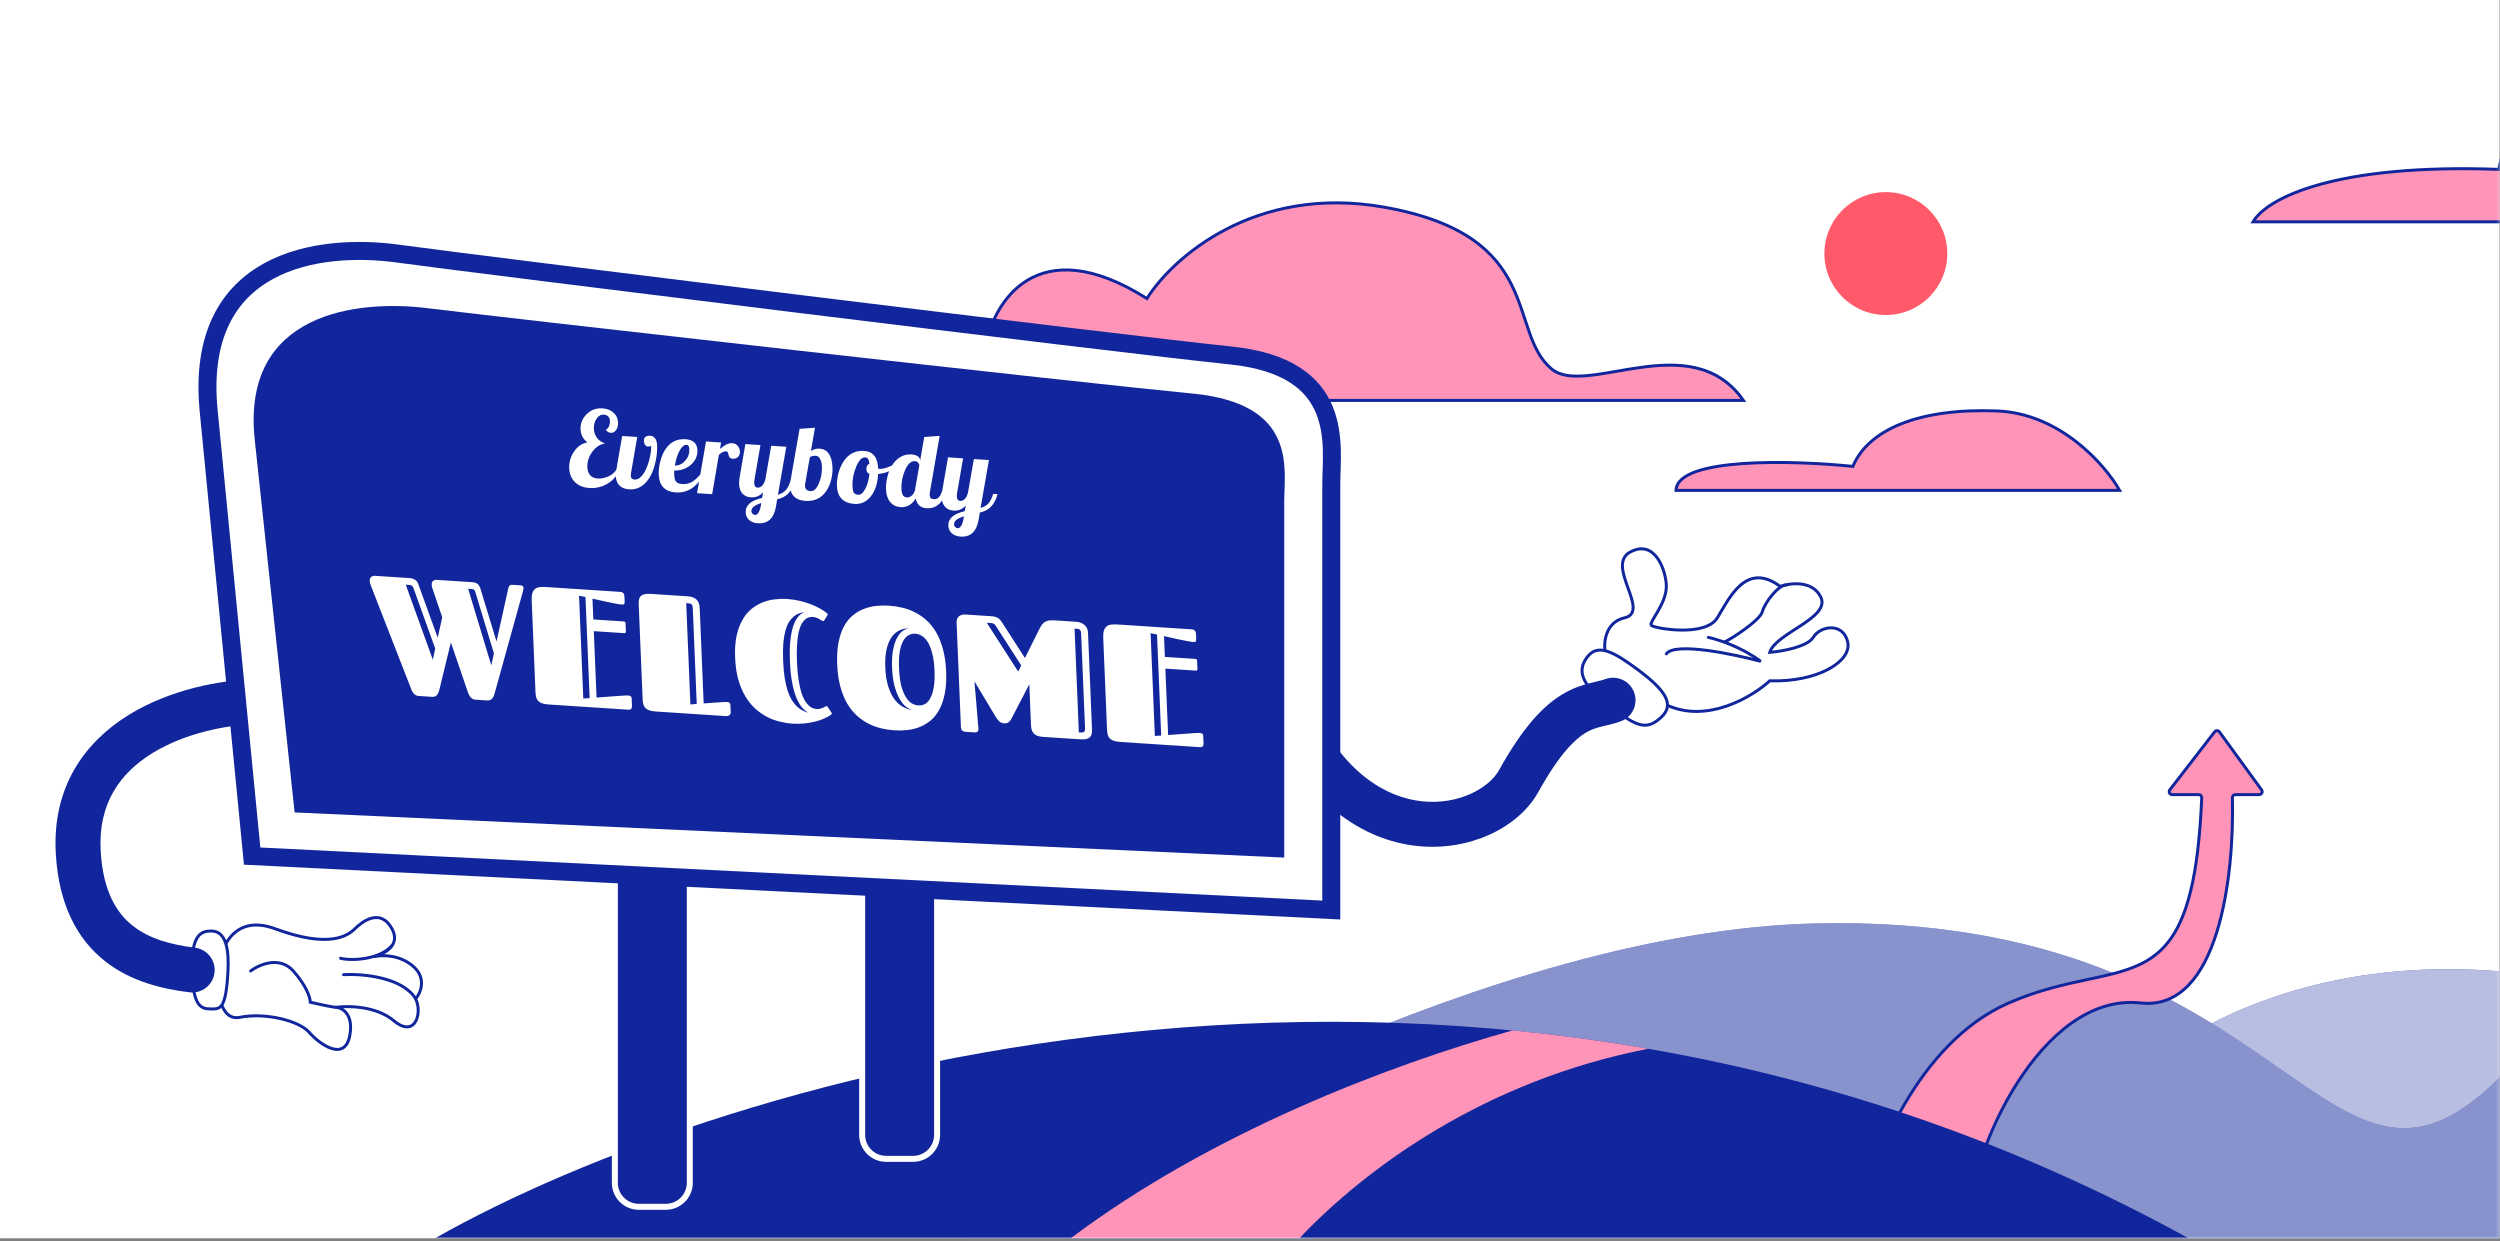 <!-- prettier-ignore -->
<svg
  width="834"
  height="414"
  viewBox="0 0 834 414"
  fill="none"
  xmlns="http://www.w3.org/2000/svg"
>
  <rect x="0" y="0" width="834" height="414" fill="#808080" stroke="none"/>
  <path d="M0 0H833.846V413.09H0V0Z" fill="white" />
  <mask
    id="mask0"
    mask-type="alpha"
    maskUnits="userSpaceOnUse"
    x="0"
    y="0"
    width="834"
    height="414"
  >
    <rect width="833.846" height="413.09" fill="#C4C4C4" />
  </mask>
  <g mask="url(#mask0)">
    <path
      d="M879.616 333.59C834.283 317.257 729.516 308.39 673.116 403.59C602.616 522.59 992.616 385.09 879.616 333.59Z"
      fill="#11269C"
    />
    <path
      d="M879.616 333.59C834.283 317.257 729.516 308.39 673.116 403.59C602.616 522.59 992.616 385.09 879.616 333.59Z"
      fill="white"
      fill-opacity="0.7"
    />
    <path
      d="M604.616 308.092C499.416 310.893 367.116 382.925 314.116 418.592C302.116 480.192 657.782 459.925 837.116 442.092V356.092C775.116 422.59 768.116 303.738 604.616 308.092Z"
      fill="#11269C"
    />
    <path
      d="M604.616 308.092C499.416 310.893 367.116 382.925 314.116 418.592C302.116 480.192 657.782 459.925 837.116 442.092V356.092C775.116 422.59 768.116 303.738 604.616 308.092Z"
      fill="white"
      fill-opacity="0.5"
    />
    <path
      d="M734.5 266.153C734.524 265.586 734.071 265.09 733.503 265.09H724.652C723.822 265.09 723.353 264.136 723.861 263.478L738.8 244.145C739.208 243.618 740.008 243.629 740.4 244.169L754.461 263.502C754.941 264.163 754.469 265.09 753.652 265.09H745.728C745.163 265.09 744.71 265.544 744.725 266.108C745.402 291.916 740.262 337.46 714.116 334.59C680.667 330.918 656.897 385.282 657.087 406.565C657.092 407.136 656.637 407.59 656.066 407.59H621.329C620.7 407.59 620.224 407.032 620.354 406.416C624.27 387.85 639.576 347.902 670.116 334.59C680.038 330.265 688.925 328.367 696.702 326.706C719.069 321.93 732.256 319.114 734.5 266.153Z"
      fill="#FF94B8"
      stroke="#11269C"
    />
    <path
      d="M145.116 413.09C241.116 358.59 492.516 282.29 730.116 413.09H145.116Z"
      fill="#11269C"
    />
    <path
      fill-rule="evenodd"
      clip-rule="evenodd"
      d="M213.116 402.59C208.698 402.59 205.116 399.008 205.116 394.59V273.09C205.116 268.672 208.698 265.09 213.116 265.09H222.116C226.534 265.09 230.116 268.672 230.116 273.09V394.59C230.116 399.008 226.534 402.59 222.116 402.59H213.116Z"
      fill="#11269C"
      stroke="white"
      stroke-width="2"
    />
    <path
      fill-rule="evenodd"
      clip-rule="evenodd"
      d="M295.616 386.59C291.198 386.59 287.616 383.008 287.616 378.59V257.09C287.616 252.672 291.198 249.09 295.616 249.09H304.616C309.034 249.09 312.616 252.672 312.616 257.09V378.59C312.616 383.008 309.034 386.59 304.616 386.59H295.616Z"
      fill="#11269C"
      stroke="white"
      stroke-width="2"
    />
    <path
      d="M541.889 206.131C534.689 207.731 534.389 216.631 536.389 220.631C538.389 224.631 542.289 228.731 555.889 235.131C569.489 241.531 584.555 232.464 590.389 227.131C606.389 227.631 617.889 220.631 616.389 214.131C614.889 207.631 607.389 208.631 604.889 212.631C602.889 215.831 594.389 217.298 590.389 217.631C592.389 211.131 610.889 206.131 607.389 199.131C604.589 193.531 597.222 194.464 593.889 195.631C582.389 187.131 576.889 199.631 572.889 206.131C568.889 212.631 551.889 209.631 550.889 208.631C549.889 207.631 555.889 201.631 555.889 195.631C555.889 190.888 552.389 179.631 543.889 184.131C535.389 188.631 550.889 204.131 541.889 206.131Z"
      fill="white"
      stroke="#11269C"
    />
    <path
      d="M575.389 214.131C577.889 212.965 587.089 206.931 587.889 204.131C588.889 200.631 593.389 195.131 595.889 195.131"
      stroke="#11269C"
      stroke-linecap="round"
    />
    <path
      d="M569.889 212.631C573.055 213.298 580.989 215.831 587.389 220.631C578.055 218.131 558.689 214.131 555.889 218.131"
      stroke="#11269C"
      stroke-linecap="round"
    />
    <path
      d="M554.137 239.319C552.871 240.48 551.74 241.222 550.638 241.608C549.546 241.991 548.454 242.035 547.242 241.749C544.77 241.167 541.836 239.233 537.528 236.005C533.243 232.795 530.195 229.935 528.734 227.207C528.01 225.855 527.686 224.555 527.781 223.268C527.876 221.981 528.393 220.664 529.427 219.284C530.346 218.057 531.336 217.355 532.41 217.05C533.49 216.743 534.715 216.821 536.13 217.262C538.985 218.152 542.457 220.468 546.756 223.688C551.045 226.902 554.109 229.758 555.481 232.353C556.16 233.636 556.406 234.823 556.213 235.942C556.02 237.063 555.374 238.185 554.137 239.319Z"
      fill="white"
      stroke="#11269C"
    />
    <path
      fill-rule="evenodd"
      clip-rule="evenodd"
      d="M545.151 230.99C546.587 234.875 544.601 239.189 540.716 240.625C538.919 241.289 536.758 241.798 535.213 242.162C534.718 242.278 534.287 242.38 533.95 242.467C532.207 242.919 530.66 243.449 528.971 244.461C525.543 246.515 520.377 251.262 513.172 264.232C506.474 276.288 489.974 284.073 472.732 282.221C454.744 280.288 436.191 268.156 423.802 241.224C422.071 237.461 423.718 233.007 427.481 231.276C431.245 229.545 435.698 231.193 437.429 234.956C448.041 258.023 462.544 266.04 474.334 267.307C486.87 268.654 496.87 262.689 500.06 256.948C507.854 242.917 514.605 235.582 521.261 231.594C524.613 229.585 527.649 228.605 530.188 227.947C531.296 227.66 532.123 227.468 532.803 227.309C533.899 227.055 534.614 226.888 535.516 226.555C539.401 225.119 543.715 227.105 545.151 230.99Z"
      fill="#11269C"
    />
    <path
      d="M80.018 339.374C73.251 340.71 72.311 329.907 72.686 324.339C73.062 317.286 77.424 304.516 91.861 309.861C109.908 316.543 116.112 312.089 118.367 309.861C120.623 307.634 126.827 302.623 130.775 309.861C133.669 315.168 128.575 318.075 124.955 319.095C127.802 318.533 133.132 318.549 137.542 322.112C142.505 326.121 140.362 331.207 138.67 333.248C140.926 337.703 138.67 346.613 131.339 340.487C125.473 335.587 116.112 335.476 112.164 336.033C114.232 336.218 118.029 338.371 116.676 345.499C114.984 354.408 106.524 348.283 103.14 344.385C99.757 340.487 88.477 337.703 80.018 339.374Z"
      fill="white"
      stroke="#11269C"
      stroke-linejoin="round"
    />
    <path
      d="M130.616 315.59C126.616 320.09 117.372 320.639 113.616 319.686"
      stroke="#11269C"
      stroke-linecap="round"
    />
    <path
      d="M114.616 325.148C120.711 324.795 134.044 325.889 138.616 333.09"
      stroke="#11269C"
      stroke-linecap="round"
    />
    <path
      d="M83.616 323.908C86.459 321.781 93.282 318.804 97.832 323.908C102.38 329.013 103.518 332.996 103.518 334.35C105.982 334.93 111.251 336.09 112.616 336.09"
      stroke="#11269C"
      stroke-linecap="round"
    />
    <path
      d="M64.163 323.59V323.579L64.163 323.569C63.906 317.543 64.735 314.311 65.95 312.589C67.127 310.92 68.732 310.59 70.371 310.59C71.944 310.59 73.437 311.111 74.513 312.907C75.621 314.757 76.319 318.01 76.063 323.567C75.907 326.932 75.657 329.438 75.32 331.306C74.982 333.179 74.563 334.374 74.089 335.14C73.63 335.884 73.118 336.226 72.547 336.401C71.94 336.586 71.244 336.59 70.371 336.59C68.708 336.59 67.251 336.364 66.145 334.769C64.99 333.1 64.163 329.863 64.163 323.59Z"
      fill="white"
      stroke="#11269C"
    />
    <path
      fill-rule="evenodd"
      clip-rule="evenodd"
      d="M92.614 233.908C92.714 238.049 89.438 241.488 85.297 241.588C75.851 241.816 61.909 244.446 50.893 251.217C40.29 257.734 32.604 267.833 33.602 284.132C34.424 297.565 39.024 304.675 44.276 308.833C49.855 313.25 57.228 315.191 65.027 316.145C69.138 316.649 72.063 320.39 71.56 324.501C71.057 328.612 67.316 331.538 63.205 331.034C54.492 329.968 43.794 327.584 34.965 320.594C25.809 313.345 19.666 301.965 18.63 285.048C17.228 262.147 28.708 247.246 43.038 238.438C56.956 229.884 73.714 226.864 84.934 226.592C89.075 226.492 92.513 229.768 92.614 233.908Z"
      fill="#11269C"
    />
    <path
      d="M246.616 133.59H581.616C564.116 108.59 529.139 132.693 517.616 123.09C502.616 110.59 515.616 78.59 461.616 69.09C418.416 61.49 390.949 86.256 382.616 99.59C345.816 76.39 331.282 100.923 328.616 116.09C274.216 114.09 251.282 125.59 246.616 133.59Z"
      fill="#FF94B8"
      stroke="#11269C"
    />
    <path
      d="M751.616 74.009H1086.62C1069.12 49.009 1034.14 73.112 1022.62 63.509C1007.62 51.009 1020.62 19.009 966.616 9.509C923.416 1.909 895.949 26.676 887.616 40.009C850.816 16.809 836.282 41.342 833.616 56.509C779.216 54.509 756.282 66.009 751.616 74.009Z"
      fill="#FF94B8"
      stroke="#11269C"
    />
    <path
      d="M666.116 137.09C687.316 137.89 702.282 155.09 707.116 163.59H559.116C559.516 152.39 598.616 153.59 618.116 155.59C623.116 143.59 639.616 136.09 666.116 137.09Z"
      fill="#FF94B8"
      stroke="#11269C"
    />
    <path
      d="M444.116 161.59V303.59L84.116 285.59C80.949 253.09 73.616 177.89 69.616 137.09C64.616 86.09 107.116 81.09 132.616 84.59C158.116 88.09 372.116 114.59 410.616 118.59C449.116 122.59 444.116 148.59 444.116 161.59Z"
      fill="white"
      stroke="#11269C"
      stroke-width="6"
    />
    <path
      d="M428.421 167.259V286.09L98.284 271.027C95.38 243.83 88.655 180.899 84.987 146.756C80.402 104.078 119.376 99.893 142.761 102.822C166.146 105.751 362.393 127.927 397.7 131.275C433.006 134.622 428.421 156.38 428.421 167.259Z"
      fill="#11269C"
    />
    <path
      d="M195.936 155.882C195.982 157.001 196.298 157.893 196.883 158.559C197.49 159.204 198.329 159.561 199.4 159.631C200.634 159.712 201.866 159.456 203.095 158.862C204.324 158.268 205.197 157.477 205.713 156.488L206.531 156.89C205.752 158.815 204.432 160.321 202.573 161.408C200.737 162.474 198.736 162.936 196.57 162.794C194.568 162.662 192.973 162 191.786 160.806C190.599 159.612 189.966 158.083 189.889 156.218C189.805 154.189 190.344 152.33 191.504 150.639C192.664 148.925 194.154 147.906 195.975 147.584C195.257 147.049 194.696 146.407 194.294 145.66C193.915 144.915 193.707 144.111 193.671 143.248C193.59 141.29 194.264 139.602 195.691 138.184C197.141 136.744 198.913 136.093 201.009 136.231C202.499 136.328 203.714 136.803 204.655 137.655C205.619 138.509 206.129 139.6 206.184 140.929C206.226 141.955 206.006 142.801 205.523 143.467C205.063 144.134 204.472 144.444 203.75 144.397C203.424 144.375 203.118 144.274 202.832 144.092C202.569 143.912 202.315 143.663 202.07 143.345C202.483 143.233 202.828 142.883 203.106 142.297C203.382 141.687 203.507 141.056 203.48 140.403C203.455 139.797 203.261 139.308 202.897 138.935C202.533 138.563 202.06 138.357 201.478 138.319C200.5 138.255 199.683 138.701 199.026 139.658C198.368 140.591 198.066 141.711 198.12 143.016C198.168 144.182 198.512 145.204 199.153 146.083C199.815 146.94 200.711 147.557 201.841 147.934C200.135 148.217 198.7 149.169 197.536 150.79C196.395 152.389 195.861 154.087 195.936 155.882ZM216.13 148.975C215.757 148.95 215.447 148.756 215.2 148.391C214.952 148.002 214.818 147.575 214.798 147.109C214.774 146.526 214.942 146.084 215.301 145.782C215.682 145.458 216.21 145.318 216.886 145.362C217.607 145.41 218.166 145.714 218.56 146.274C218.955 146.835 219.172 147.593 219.212 148.549C219.277 150.134 219.137 151.787 218.79 153.508C218.466 155.208 217.984 156.746 217.344 158.122C216.489 159.903 215.429 161.228 214.165 162.098C212.901 162.969 211.477 163.352 209.894 163.248C208.52 163.158 207.446 162.739 206.672 161.991C205.897 161.219 205.482 160.169 205.427 158.84C205.416 158.584 205.429 158.317 205.464 158.041C205.474 157.739 205.497 157.45 205.532 157.173L207.555 145.448L212.584 145.778L210.561 157.503C210.525 157.756 210.489 157.998 210.452 158.228C210.438 158.436 210.433 158.611 210.439 158.75C210.454 159.123 210.56 159.421 210.754 159.643C210.972 159.843 211.278 159.956 211.674 159.982C212.489 160.036 213.263 159.668 213.997 158.879C214.753 158.068 215.413 156.903 215.977 155.382C216.396 154.293 216.72 153.14 216.948 151.923C217.176 150.706 217.271 149.631 217.233 148.698C217.19 148.788 217.042 148.86 216.789 148.913C216.559 148.968 216.339 148.988 216.13 148.975ZM232.653 150.127C232.733 152.062 232.011 153.701 230.488 155.042C228.963 156.361 227.109 157.006 224.925 156.98C224.918 157.374 224.908 157.676 224.893 157.884C224.901 158.071 224.907 158.234 224.913 158.374C224.958 159.446 225.164 160.215 225.531 160.681C225.922 161.149 226.595 161.414 227.549 161.476C228.644 161.548 229.635 161.369 230.523 160.939C231.433 160.487 232.454 159.624 233.585 158.349L234.772 158.427C233.513 160.53 232.113 162.066 230.575 163.035C229.035 163.98 227.322 164.391 225.436 164.267C223.643 164.15 222.262 163.594 221.292 162.6C220.345 161.608 219.834 160.192 219.757 158.35C219.702 157.021 219.854 155.624 220.211 154.16C220.568 152.695 221.072 151.403 221.722 150.283C222.526 148.941 223.507 147.959 224.665 147.337C225.846 146.694 227.182 146.421 228.672 146.518C229.952 146.602 230.919 146.945 231.57 147.545C232.245 148.124 232.605 148.985 232.653 150.127ZM229.028 148.39C228.236 148.338 227.463 148.997 226.706 150.365C225.973 151.712 225.449 153.364 225.135 155.319C226.482 155.315 227.632 154.774 228.586 153.697C229.562 152.599 230.02 151.327 229.96 149.881C229.94 149.392 229.855 149.026 229.706 148.783C229.557 148.541 229.331 148.41 229.028 148.39ZM237.573 164.853L232.544 164.524L235.522 147.281L240.551 147.611L240.187 149.749C241.176 148.954 241.955 148.435 242.526 148.194C243.119 147.93 243.718 147.819 244.323 147.858C245.045 147.906 245.638 148.2 246.101 148.742C246.564 149.261 246.811 149.893 246.842 150.639C246.871 151.362 246.664 151.953 246.218 152.412C245.773 152.871 245.178 153.076 244.433 153.027C244.037 153.001 243.719 152.887 243.478 152.685C243.261 152.485 243.094 152.091 242.976 151.502C242.891 151.124 242.8 150.886 242.703 150.786C242.605 150.663 242.474 150.597 242.311 150.586C241.916 150.56 241.546 150.617 241.204 150.758C240.861 150.898 240.399 151.228 239.817 151.748L237.573 164.853ZM252.703 162.671C253.285 162.71 253.798 162.499 254.244 162.04C254.689 161.581 255.044 160.895 255.308 159.982L257.28 148.707L262.309 149.037L259.523 165.037C260.67 164.693 261.553 164.17 262.175 163.467C262.818 162.741 263.332 161.694 263.716 160.324L265.183 160.42C264.721 162.157 264.011 163.529 263.055 164.536C262.121 165.544 260.86 166.217 259.272 166.555L258.852 169.038C258.514 170.969 257.842 172.401 256.836 173.335C255.83 174.269 254.488 174.681 252.812 174.571C251.625 174.493 250.657 174.128 249.91 173.474C249.187 172.822 248.803 171.972 248.76 170.923C248.713 169.78 249.136 168.797 250.031 167.972C250.95 167.172 252.352 166.543 254.237 166.085L254.578 164.224C254.023 164.839 253.403 165.286 252.718 165.567C252.056 165.849 251.306 165.963 250.468 165.908C249.304 165.832 248.369 165.41 247.664 164.643C246.981 163.854 246.612 162.795 246.557 161.466C246.545 161.163 246.554 160.827 246.585 160.457C246.615 160.064 246.668 159.649 246.743 159.212L248.653 148.142L253.682 148.472L251.66 160.197C251.642 160.335 251.625 160.485 251.609 160.647C251.591 160.785 251.585 160.924 251.591 161.064C251.611 161.554 251.709 161.944 251.883 162.234C252.08 162.503 252.353 162.648 252.703 162.671ZM253.96 167.811C252.814 168.177 251.972 168.576 251.432 169.005C250.894 169.458 250.636 169.976 250.661 170.559C250.673 170.862 250.801 171.138 251.043 171.386C251.286 171.634 251.57 171.769 251.896 171.791C252.292 171.817 252.664 171.562 253.014 171.027C253.363 170.492 253.623 169.753 253.793 168.811L253.96 167.811ZM268.641 167.099C267.081 166.997 265.854 166.533 264.961 165.707C264.09 164.859 263.625 163.724 263.566 162.302C263.552 161.976 263.562 161.651 263.595 161.328C263.628 161.004 263.672 160.67 263.728 160.325L266.74 143.05L271.88 142.689L270.529 150.448C271.073 150.135 271.552 149.922 271.965 149.809C272.401 149.675 272.863 149.624 273.352 149.656C274.726 149.746 275.771 150.315 276.488 151.361C277.227 152.386 277.638 153.901 277.721 155.906C277.778 157.282 277.627 158.678 277.267 160.096C276.908 161.514 276.378 162.735 275.677 163.759C274.868 164.961 273.871 165.849 272.688 166.423C271.503 166.973 270.154 167.198 268.641 167.099ZM268.538 162.105C268.561 162.641 268.729 163.059 269.043 163.359C269.38 163.637 269.851 163.795 270.456 163.835C271.504 163.904 272.409 163.045 273.171 161.258C273.933 159.471 274.272 157.563 274.188 155.535C274.147 154.556 273.939 153.74 273.564 153.088C273.212 152.437 272.756 152.093 272.198 152.057C271.825 152.032 271.432 152.065 271.017 152.154C270.603 152.243 270.318 152.375 270.163 152.551L268.61 161.308C268.592 161.446 268.575 161.584 268.557 161.723C268.54 161.861 268.534 161.988 268.538 162.105ZM279.203 162.211C279.148 160.882 279.299 159.486 279.656 158.021C280.037 156.558 280.576 155.268 281.272 154.151C282.077 152.832 283.07 151.863 284.252 151.243C285.433 150.599 286.768 150.326 288.258 150.424C289.749 150.522 290.885 151.061 291.669 152.043C292.453 153.024 292.883 154.447 292.96 156.312C293.008 156.339 293.055 156.365 293.103 156.391C293.173 156.396 293.254 156.401 293.347 156.407C294.069 156.455 294.923 156.313 295.907 155.982C296.892 155.652 297.803 155.211 298.639 154.662L298.992 155.626C298.37 156.283 297.521 156.832 296.448 157.273C295.399 157.716 294.226 157.999 292.931 158.124C292.782 161.253 291.979 163.734 290.522 165.569C289.066 167.403 287.231 168.248 285.019 168.103C283.203 167.984 281.799 167.427 280.805 166.431C279.812 165.436 279.278 164.03 279.203 162.211ZM288.626 152.575C287.509 152.502 286.496 153.563 285.588 155.759C284.704 157.957 284.304 160.069 284.388 162.098C284.433 163.193 284.58 163.947 284.83 164.359C285.102 164.772 285.588 165.001 286.286 165.047C287.148 165.103 287.934 164.457 288.644 163.109C289.378 161.762 289.842 160.072 290.036 158.039C289.708 157.947 289.457 157.78 289.284 157.536C289.134 157.27 289.05 156.928 289.033 156.508C289.014 156.065 289.092 155.687 289.264 155.372C289.437 155.058 289.695 154.831 290.037 154.691C289.96 153.942 289.81 153.409 289.588 153.092C289.389 152.777 289.068 152.604 288.626 152.575ZM300.722 163.098C300.76 164.008 300.916 164.704 301.191 165.187C301.466 165.647 301.929 165.898 302.581 165.941C303.163 165.979 303.722 165.748 304.259 165.248C304.795 164.726 305.15 164.051 305.325 163.226L305.318 163.051L306.697 155.155C306.612 154.777 306.437 154.475 306.172 154.249C305.93 154 305.611 153.863 305.215 153.837C303.934 153.753 302.838 154.751 301.925 156.83C301.036 158.911 300.635 161 300.722 163.098ZM306.945 153.567L306.951 153.707L308.329 145.776L313.469 145.415L310.235 164.036C310.197 164.243 310.17 164.438 310.154 164.623C310.138 164.785 310.133 164.959 310.141 165.146C310.16 165.612 310.279 165.957 310.497 166.18C310.738 166.382 311.114 166.5 311.627 166.533C312.232 166.573 312.768 166.341 313.235 165.837C313.702 165.333 314.066 164.601 314.328 163.642L315.795 163.738C315.159 165.765 314.281 167.265 313.16 168.238C312.063 169.213 310.687 169.646 309.034 169.537C308.08 169.475 307.289 169.167 306.662 168.614C306.058 168.04 305.666 167.27 305.487 166.305C304.833 167.332 304.086 168.085 303.247 168.565C302.408 169.045 301.476 169.251 300.451 169.184C299.008 169.089 297.847 168.525 296.968 167.491C296.112 166.458 295.648 165.044 295.573 163.249C295.519 161.944 295.661 160.593 295.998 159.197C296.335 157.801 296.828 156.542 297.478 155.423C298.283 154.104 299.241 153.12 300.352 152.472C301.462 151.801 302.692 151.51 304.042 151.598C304.95 151.658 305.656 151.867 306.158 152.225C306.66 152.56 306.922 153.007 306.945 153.567ZM320.302 167.102C320.884 167.14 321.398 166.93 321.843 166.471C322.288 166.012 322.643 165.326 322.907 164.413L324.879 153.138L329.908 153.468L327.122 169.467C328.269 169.124 329.153 168.601 329.774 167.897C330.417 167.172 330.931 166.125 331.315 164.755L332.782 164.851C332.32 166.588 331.611 167.96 330.654 168.966C329.72 169.975 328.459 170.648 326.871 170.985L326.452 173.469C326.113 175.4 325.441 176.832 324.435 177.766C323.429 178.7 322.087 179.112 320.411 179.002C319.224 178.924 318.256 178.558 317.51 177.905C316.786 177.253 316.402 176.402 316.359 175.353C316.312 174.211 316.735 173.227 317.63 172.402C318.549 171.602 319.951 170.973 321.836 170.516L322.177 168.655C321.622 169.269 321.002 169.717 320.317 169.998C319.655 170.28 318.905 170.393 318.067 170.338C316.903 170.262 315.968 169.841 315.263 169.074C314.58 168.285 314.212 167.226 314.157 165.897C314.144 165.594 314.153 165.258 314.184 164.888C314.215 164.494 314.267 164.079 314.342 163.642L316.252 152.573L321.281 152.902L319.259 164.627C319.241 164.766 319.224 164.916 319.208 165.077C319.19 165.216 319.184 165.355 319.19 165.495C319.211 165.984 319.308 166.374 319.482 166.665C319.679 166.933 319.952 167.079 320.302 167.102ZM321.559 172.241C320.413 172.608 319.571 173.006 319.031 173.436C318.493 173.889 318.236 174.407 318.26 174.99C318.272 175.293 318.4 175.568 318.642 175.817C318.885 176.065 319.169 176.2 319.495 176.221C319.891 176.247 320.263 175.993 320.613 175.458C320.962 174.923 321.222 174.184 321.392 173.242L321.559 172.241ZM165.639 214.012L169.353 197.227C169.412 196.904 169.472 196.608 169.534 196.339C169.595 196.071 169.676 195.84 169.777 195.647C169.878 195.454 170.017 195.309 170.194 195.211C170.372 195.114 170.615 195.075 170.924 195.096L173.626 195.273C174.28 195.315 174.618 195.574 174.637 196.047C174.652 196.393 174.579 196.843 174.421 197.395L165.02 231.273C164.801 232.112 164.491 232.737 164.091 233.147C163.69 233.538 163.162 233.712 162.507 233.669L158.633 233.415C158.232 233.389 157.883 233.285 157.586 233.102C157.306 232.92 157.061 232.704 156.851 232.454C156.659 232.187 156.493 231.904 156.354 231.604C156.214 231.304 156.102 231.015 156.018 230.737L150.414 214.322L146.575 230.064C146.374 230.905 146.083 231.53 145.701 231.941C145.336 232.335 144.835 232.511 144.199 232.469L139.642 232.171C139.224 232.143 138.875 232.039 138.595 231.857C138.315 231.675 138.071 231.459 137.861 231.209C137.668 230.942 137.502 230.659 137.363 230.359C137.241 230.043 137.129 229.754 137.028 229.493L123.662 195.186C123.461 194.7 123.351 194.248 123.334 193.829C123.308 193.192 123.47 192.739 123.822 192.471C124.173 192.186 124.612 192.06 125.14 192.095L136.681 192.851C137.136 192.881 137.53 192.97 137.863 193.119C138.195 193.25 138.473 193.404 138.698 193.583C138.923 193.761 139.094 193.954 139.212 194.161C139.329 194.351 139.417 194.52 139.478 194.669L146.021 212.726L147.536 205.932L144.344 196.541C144.243 196.28 144.16 196.03 144.096 195.789C144.049 195.55 144.022 195.33 144.014 195.13C143.987 194.492 144.141 194.048 144.476 193.798C144.809 193.529 145.24 193.412 145.767 193.447L157.336 194.205C157.791 194.235 158.175 194.296 158.487 194.389C158.817 194.484 159.085 194.61 159.292 194.769C159.497 194.91 159.668 195.093 159.804 195.32C159.94 195.529 160.058 195.764 160.16 196.025L165.639 214.012ZM137.905 196.119C137.742 195.691 137.541 195.423 137.3 195.317C137.06 195.21 136.822 195.149 136.585 195.134L135.358 195.053L144.394 220.085L145.193 216.378L137.905 196.119ZM158.592 197.584C158.465 197.158 158.318 196.876 158.149 196.738C157.98 196.599 157.74 196.52 157.431 196.5L156.176 196.418L163.9 221.963L164.769 217.96L158.592 197.584ZM198.095 210.554L199.012 232.711C200.766 232.571 202.375 232.45 203.841 232.346C204.455 232.296 205.07 232.254 205.686 232.222C206.319 232.173 206.897 232.129 207.422 232.09C207.946 232.052 208.399 232.027 208.779 232.016C209.16 232.005 209.423 232.004 209.568 232.013C209.878 232.033 210.144 232.114 210.368 232.256C210.59 232.38 210.709 232.624 210.724 232.988L210.828 235.502C210.842 235.829 210.773 236.134 210.621 236.414C210.469 236.677 210.083 236.788 209.465 236.747L182.944 235.009C182.089 234.953 181.385 234.825 180.833 234.625C180.298 234.427 179.87 234.163 179.548 233.833C179.226 233.503 179.001 233.098 178.872 232.617C178.743 232.136 178.666 231.577 178.639 230.94L177.369 200.259C177.326 199.221 177.41 198.4 177.621 197.796C177.831 197.174 178.148 196.713 178.571 196.414C178.993 196.097 179.502 195.912 180.099 195.86C180.713 195.792 181.393 195.782 182.139 195.831L206.804 197.447C207.423 197.488 207.82 197.659 207.996 197.961C208.189 198.246 208.293 198.562 208.307 198.908L208.387 200.848C208.402 201.212 208.312 201.451 208.118 201.566C207.94 201.663 207.697 201.702 207.388 201.681C207.206 201.669 206.923 201.633 206.54 201.571C206.174 201.511 205.745 201.437 205.252 201.351C204.757 201.246 204.227 201.138 203.66 201.028C203.093 200.919 202.526 200.8 201.958 200.672C200.64 200.385 199.203 200.064 197.646 199.708L197.933 206.647L208.083 207.312C208.465 207.337 208.664 207.541 208.68 207.924L208.793 210.656C208.81 211.056 208.627 211.244 208.245 211.219L198.095 210.554ZM195.311 199.173L193.17 198.733L194.589 233.02L196.706 232.887L195.311 199.173ZM213.075 201.673C213.048 201.035 213.08 200.483 213.169 200.017C213.259 199.55 213.452 199.173 213.748 198.883C214.044 198.576 214.461 198.358 215 198.23C215.539 198.101 216.245 198.066 217.118 198.123L229.287 198.921C230.342 198.99 231.149 199.197 231.708 199.543C232.284 199.889 232.692 200.306 232.93 200.794C233.185 201.265 233.333 201.765 233.373 202.295C233.412 202.806 233.441 203.28 233.459 203.717L234.74 234.671C235.987 234.571 237.145 234.484 238.212 234.408C238.664 234.383 239.117 234.359 239.569 234.334C240.039 234.292 240.464 234.256 240.844 234.227C241.242 234.198 241.595 234.185 241.904 234.187C242.211 234.171 242.438 234.168 242.583 234.177C242.893 234.197 243.141 234.277 243.328 234.417C243.533 234.539 243.642 234.782 243.658 235.147L243.762 237.66C243.775 237.988 243.642 238.288 243.363 238.56C243.102 238.816 242.662 238.923 242.043 238.883L218.687 237.352C217.832 237.296 217.129 237.168 216.576 236.968C216.042 236.77 215.614 236.505 215.292 236.175C214.97 235.846 214.744 235.44 214.615 234.96C214.487 234.479 214.409 233.92 214.383 233.282L213.075 201.673ZM231.119 203.073C231.103 202.673 231.062 202.352 230.998 202.112C230.933 201.871 230.817 201.691 230.649 201.571C230.48 201.433 230.258 201.346 229.985 201.31C229.711 201.255 229.355 201.214 228.918 201.185L230.318 235.008L232.433 234.82L231.119 203.073ZM265.866 220.772C265.958 223.012 266.13 224.958 266.379 226.609C266.628 228.242 266.922 229.642 267.261 230.808C267.617 231.958 268.009 232.901 268.439 233.638C268.886 234.357 269.336 234.931 269.789 235.361C270.242 235.772 270.689 236.065 271.132 236.239C271.592 236.396 272.022 236.488 272.422 236.514C272.877 236.544 273.284 236.516 273.643 236.431C274.002 236.327 274.323 236.212 274.608 236.085C274.893 235.941 275.123 235.819 275.301 235.722C275.496 235.608 275.648 235.554 275.757 235.561C275.902 235.571 276.033 235.661 276.149 235.832L277.399 237.767C277.458 237.88 277.489 237.973 277.492 238.045C277.496 238.136 277.463 238.216 277.393 238.284C277.323 238.334 277.261 238.384 277.209 238.436C276.663 238.836 275.963 239.235 275.109 239.633C274.255 240.031 273.271 240.375 272.158 240.666C271.064 240.957 269.848 241.177 268.512 241.326C267.176 241.474 265.762 241.5 264.27 241.402C262.906 241.313 261.5 241.084 260.052 240.717C258.622 240.369 257.222 239.841 255.85 239.134C254.477 238.408 253.169 237.487 251.926 236.37C250.701 235.254 249.611 233.902 248.656 232.314C247.701 230.707 246.916 228.848 246.303 226.737C245.707 224.609 245.352 222.17 245.238 219.42C245.124 216.67 245.279 214.273 245.702 212.23C246.143 210.17 246.778 208.405 247.606 206.933C248.433 205.443 249.416 204.218 250.556 203.257C251.713 202.298 252.952 201.553 254.273 201.022C255.592 200.472 256.956 200.117 258.364 199.955C259.79 199.776 261.185 199.731 262.549 199.82C264.041 199.918 265.465 200.13 266.821 200.455C268.177 200.78 269.417 201.161 270.541 201.598C271.684 202.036 272.702 202.511 273.594 203.024C274.486 203.536 275.223 204.03 275.805 204.504C275.861 204.562 275.928 204.63 276.004 204.707C276.079 204.767 276.118 204.842 276.122 204.933C276.125 205.006 276.101 205.095 276.051 205.201L274.955 206.982C274.852 207.139 274.729 207.212 274.583 207.203C274.474 207.196 274.317 207.131 274.112 207.008C273.925 206.869 273.683 206.717 273.386 206.552C273.088 206.369 272.755 206.211 272.387 206.078C272.018 205.927 271.606 205.836 271.151 205.806C270.751 205.78 270.326 205.825 269.878 205.941C269.446 206.04 269.021 206.275 268.601 206.647C268.18 207.001 267.775 207.519 267.386 208.202C267.015 208.868 266.698 209.765 266.436 210.892C266.192 212.002 266.013 213.371 265.899 214.998C265.784 216.607 265.773 218.532 265.866 220.772ZM261.254 220.47C261.348 222.728 261.529 224.693 261.798 226.363C262.085 228.035 262.435 229.484 262.848 230.71C263.279 231.919 263.757 232.931 264.28 233.746C264.822 234.563 265.385 235.245 265.97 235.792C266.573 236.322 267.18 236.743 267.791 237.055C268.42 237.351 269.038 237.591 269.644 237.776C269.439 237.636 269.159 237.445 268.804 237.203C268.449 236.944 268.052 236.573 267.615 236.09C267.195 235.59 266.761 234.944 266.311 234.152C265.878 233.343 265.464 232.325 265.069 231.101C264.691 229.877 264.359 228.411 264.07 226.703C263.799 224.978 263.616 222.95 263.519 220.618C263.423 218.287 263.439 216.281 263.569 214.6C263.717 212.902 263.929 211.463 264.207 210.283C264.503 209.103 264.835 208.144 265.204 207.405C265.59 206.65 265.973 206.057 266.354 205.628C266.753 205.182 267.121 204.861 267.458 204.665C267.793 204.451 268.059 204.287 268.253 204.172C267.66 204.297 267.059 204.466 266.451 204.681C265.862 204.896 265.286 205.24 264.725 205.712C264.182 206.167 263.672 206.769 263.195 207.519C262.736 208.27 262.34 209.234 262.008 210.411C261.693 211.571 261.461 212.973 261.311 214.616C261.18 216.26 261.161 218.211 261.254 220.47ZM298.322 243.634C296.867 243.538 295.398 243.315 293.914 242.963C292.448 242.613 291.029 242.084 289.657 241.377C288.286 240.669 286.997 239.767 285.79 238.671C284.583 237.557 283.511 236.206 282.575 234.619C281.656 233.014 280.907 231.149 280.33 229.022C279.751 226.877 279.404 224.411 279.289 221.625C279.174 218.856 279.319 216.432 279.722 214.351C280.126 212.271 280.724 210.493 281.515 209.019C282.324 207.528 283.29 206.311 284.412 205.367C285.534 204.424 286.755 203.696 288.077 203.183C289.397 202.652 290.78 202.306 292.224 202.147C293.687 201.988 295.146 201.957 296.601 202.052C298.057 202.148 299.526 202.371 301.01 202.723C302.494 203.074 303.922 203.604 305.294 204.311C306.665 205.001 307.953 205.893 309.16 206.99C310.366 208.086 311.429 209.436 312.348 211.04C313.266 212.626 314.014 214.492 314.593 216.637C315.172 218.782 315.518 221.238 315.633 224.007C315.747 226.775 315.603 229.2 315.199 231.28C314.795 233.361 314.198 235.147 313.407 236.639C312.616 238.113 311.659 239.331 310.538 240.293C309.416 241.237 308.195 241.974 306.874 242.505C305.554 243.036 304.162 243.381 302.699 243.539C301.237 243.698 299.778 243.729 298.322 243.634ZM299.916 222.977C300.011 225.253 300.253 227.167 300.644 228.719C301.053 230.271 301.558 231.531 302.161 232.496C302.763 233.462 303.418 234.168 304.126 234.614C304.851 235.043 305.587 235.282 306.333 235.331C307.078 235.38 307.798 235.236 308.492 234.9C309.184 234.546 309.785 233.923 310.292 233.029C310.817 232.137 311.212 230.937 311.476 229.429C311.758 227.922 311.852 226.03 311.758 223.753C311.664 221.476 311.412 219.561 311.003 218.009C310.613 216.457 310.116 215.199 309.514 214.233C308.93 213.268 308.275 212.572 307.55 212.143C306.824 211.695 306.088 211.447 305.342 211.398C304.596 211.35 303.877 211.502 303.184 211.856C302.509 212.194 301.908 212.808 301.383 213.7C300.857 214.592 300.454 215.792 300.171 217.299C299.907 218.807 299.822 220.7 299.916 222.977ZM297.597 222.825C297.503 220.548 297.603 218.593 297.899 216.959C298.212 215.327 298.637 213.983 299.174 212.929C299.711 211.874 300.331 211.088 301.036 210.571C301.757 210.037 302.488 209.722 303.228 209.625C302.157 209.609 301.123 209.823 300.125 210.266C299.128 210.71 298.251 211.442 297.495 212.464C296.757 213.488 296.187 214.84 295.785 216.521C295.382 218.184 295.231 220.236 295.333 222.676C295.434 225.117 295.756 227.209 296.3 228.952C296.843 230.677 297.528 232.102 298.354 233.228C299.199 234.355 300.141 235.207 301.181 235.784C302.221 236.36 303.279 236.711 304.354 236.836C303.603 236.66 302.842 236.256 302.073 235.624C301.321 234.994 300.631 234.113 300.004 232.982C299.377 231.851 298.838 230.444 298.387 228.762C297.955 227.08 297.691 225.101 297.597 222.825ZM343.374 228.277L337.452 239.687C337.2 240.179 336.891 240.585 336.523 240.906C336.154 241.209 335.634 241.339 334.961 241.294C334.342 241.254 333.817 241.047 333.384 240.673C332.969 240.301 332.616 239.869 332.323 239.378L325.075 227.296C325.286 229.762 325.48 232.036 325.657 234.118C325.73 235.013 325.803 235.908 325.877 236.803C325.95 237.698 326.021 238.529 326.089 239.296C326.157 240.063 326.212 240.748 326.255 241.35C326.316 241.936 326.361 242.366 326.39 242.64C326.42 242.914 326.421 243.16 326.394 243.376C326.384 243.593 326.329 243.78 326.226 243.937C326.123 244.076 325.974 244.184 325.777 244.262C325.58 244.321 325.309 244.34 324.963 244.317L321.962 244.121C321.634 244.099 321.321 243.979 321.022 243.759C320.74 243.523 320.586 243.095 320.56 242.476L319.122 207.724C319.108 207.378 319.139 207.035 319.216 206.695C319.31 206.356 319.47 206.058 319.696 205.8C319.938 205.525 320.256 205.319 320.65 205.181C321.042 205.026 321.53 204.967 322.112 205.005L330.897 205.581C331.607 205.627 332.222 205.795 332.741 206.083C333.261 206.353 333.714 206.782 334.101 207.371L341.923 219.518L346.445 210.414C346.712 209.869 346.973 209.377 347.227 208.94C347.48 208.484 347.782 208.104 348.132 207.8C348.5 207.479 348.953 207.245 349.491 207.099C350.047 206.936 350.761 206.883 351.634 206.94L358.892 207.416C359.583 207.461 360.178 207.591 360.677 207.805C361.194 208.021 361.613 208.293 361.935 208.623C362.276 208.954 362.527 209.334 362.69 209.762C362.853 210.191 362.944 210.651 362.965 211.143L364.288 243.108C364.311 243.672 364.287 244.188 364.216 244.656C364.144 245.105 363.969 245.493 363.693 245.82C363.433 246.13 363.044 246.359 362.524 246.507C362.022 246.655 361.353 246.702 360.516 246.648L347.91 245.821C347.164 245.773 346.542 245.65 346.044 245.454C345.547 245.258 345.146 244.995 344.842 244.667C344.538 244.338 344.313 243.933 344.166 243.451C344.037 242.97 343.959 242.411 343.933 241.773L343.374 228.277ZM332.143 208.714C331.909 208.335 331.655 208.101 331.379 208.01C331.121 207.92 330.847 207.866 330.556 207.847L329.192 207.758L339.661 224.029L340.693 221.998L332.143 208.714ZM360.669 211.564C360.653 211.164 360.612 210.843 360.548 210.603C360.483 210.363 360.367 210.182 360.199 210.062C360.03 209.924 359.809 209.837 359.535 209.801C359.261 209.747 358.905 209.705 358.469 209.677L359.902 244.319C360.339 244.347 360.693 244.361 360.965 244.361C361.237 244.343 361.452 244.284 361.611 244.186C361.77 244.069 361.872 243.903 361.917 243.688C361.962 243.455 361.976 243.129 361.958 242.71L360.669 211.564ZM388.764 223.051L389.681 245.208C391.435 245.069 393.044 244.947 394.51 244.843C395.124 244.793 395.739 244.751 396.355 244.719C396.988 244.67 397.566 244.626 398.091 244.588C398.615 244.549 399.068 244.524 399.448 244.513C399.829 244.502 400.092 244.501 400.237 244.51C400.547 244.531 400.813 244.612 401.037 244.753C401.259 244.877 401.378 245.121 401.393 245.485L401.497 247.999C401.511 248.326 401.442 248.631 401.29 248.911C401.138 249.174 400.752 249.285 400.134 249.244L373.613 247.506C372.758 247.45 372.054 247.322 371.502 247.122C370.967 246.924 370.539 246.66 370.217 246.33C369.895 246 369.67 245.595 369.541 245.114C369.412 244.633 369.335 244.074 369.308 243.437L368.038 212.756C367.995 211.718 368.079 210.897 368.29 210.293C368.5 209.671 368.817 209.21 369.24 208.911C369.662 208.594 370.171 208.409 370.768 208.357C371.382 208.289 372.062 208.279 372.808 208.328L397.473 209.944C398.092 209.985 398.489 210.156 398.665 210.458C398.858 210.743 398.962 211.059 398.976 211.405L399.056 213.345C399.071 213.709 398.982 213.948 398.787 214.063C398.609 214.16 398.366 214.199 398.057 214.178C397.875 214.167 397.592 214.13 397.209 214.068C396.843 214.008 396.414 213.935 395.921 213.848C395.426 213.743 394.896 213.635 394.329 213.525C393.762 213.416 393.195 213.297 392.627 213.169C391.309 212.883 389.872 212.561 388.315 212.205L388.602 219.144L398.752 219.81C399.134 219.835 399.333 220.038 399.349 220.421L399.462 223.153C399.479 223.554 399.296 223.741 398.914 223.716L388.764 223.051ZM385.98 211.67L383.839 211.23L385.258 245.517L387.375 245.384L385.98 211.67Z"
      fill="white"
    />
    <path
      d="M549.846 349.87C495.476 360.424 455.832 389.523 433.467 413.09H357.198C403.865 377.991 462.912 355.456 504.544 343.759C519.49 345.204 534.606 347.22 549.846 349.87Z"
      fill="#FF94B8"
    />
    <circle cx="629.116" cy="84.59" r="20.5" fill="#FF596A" />
  </g>
</svg>
